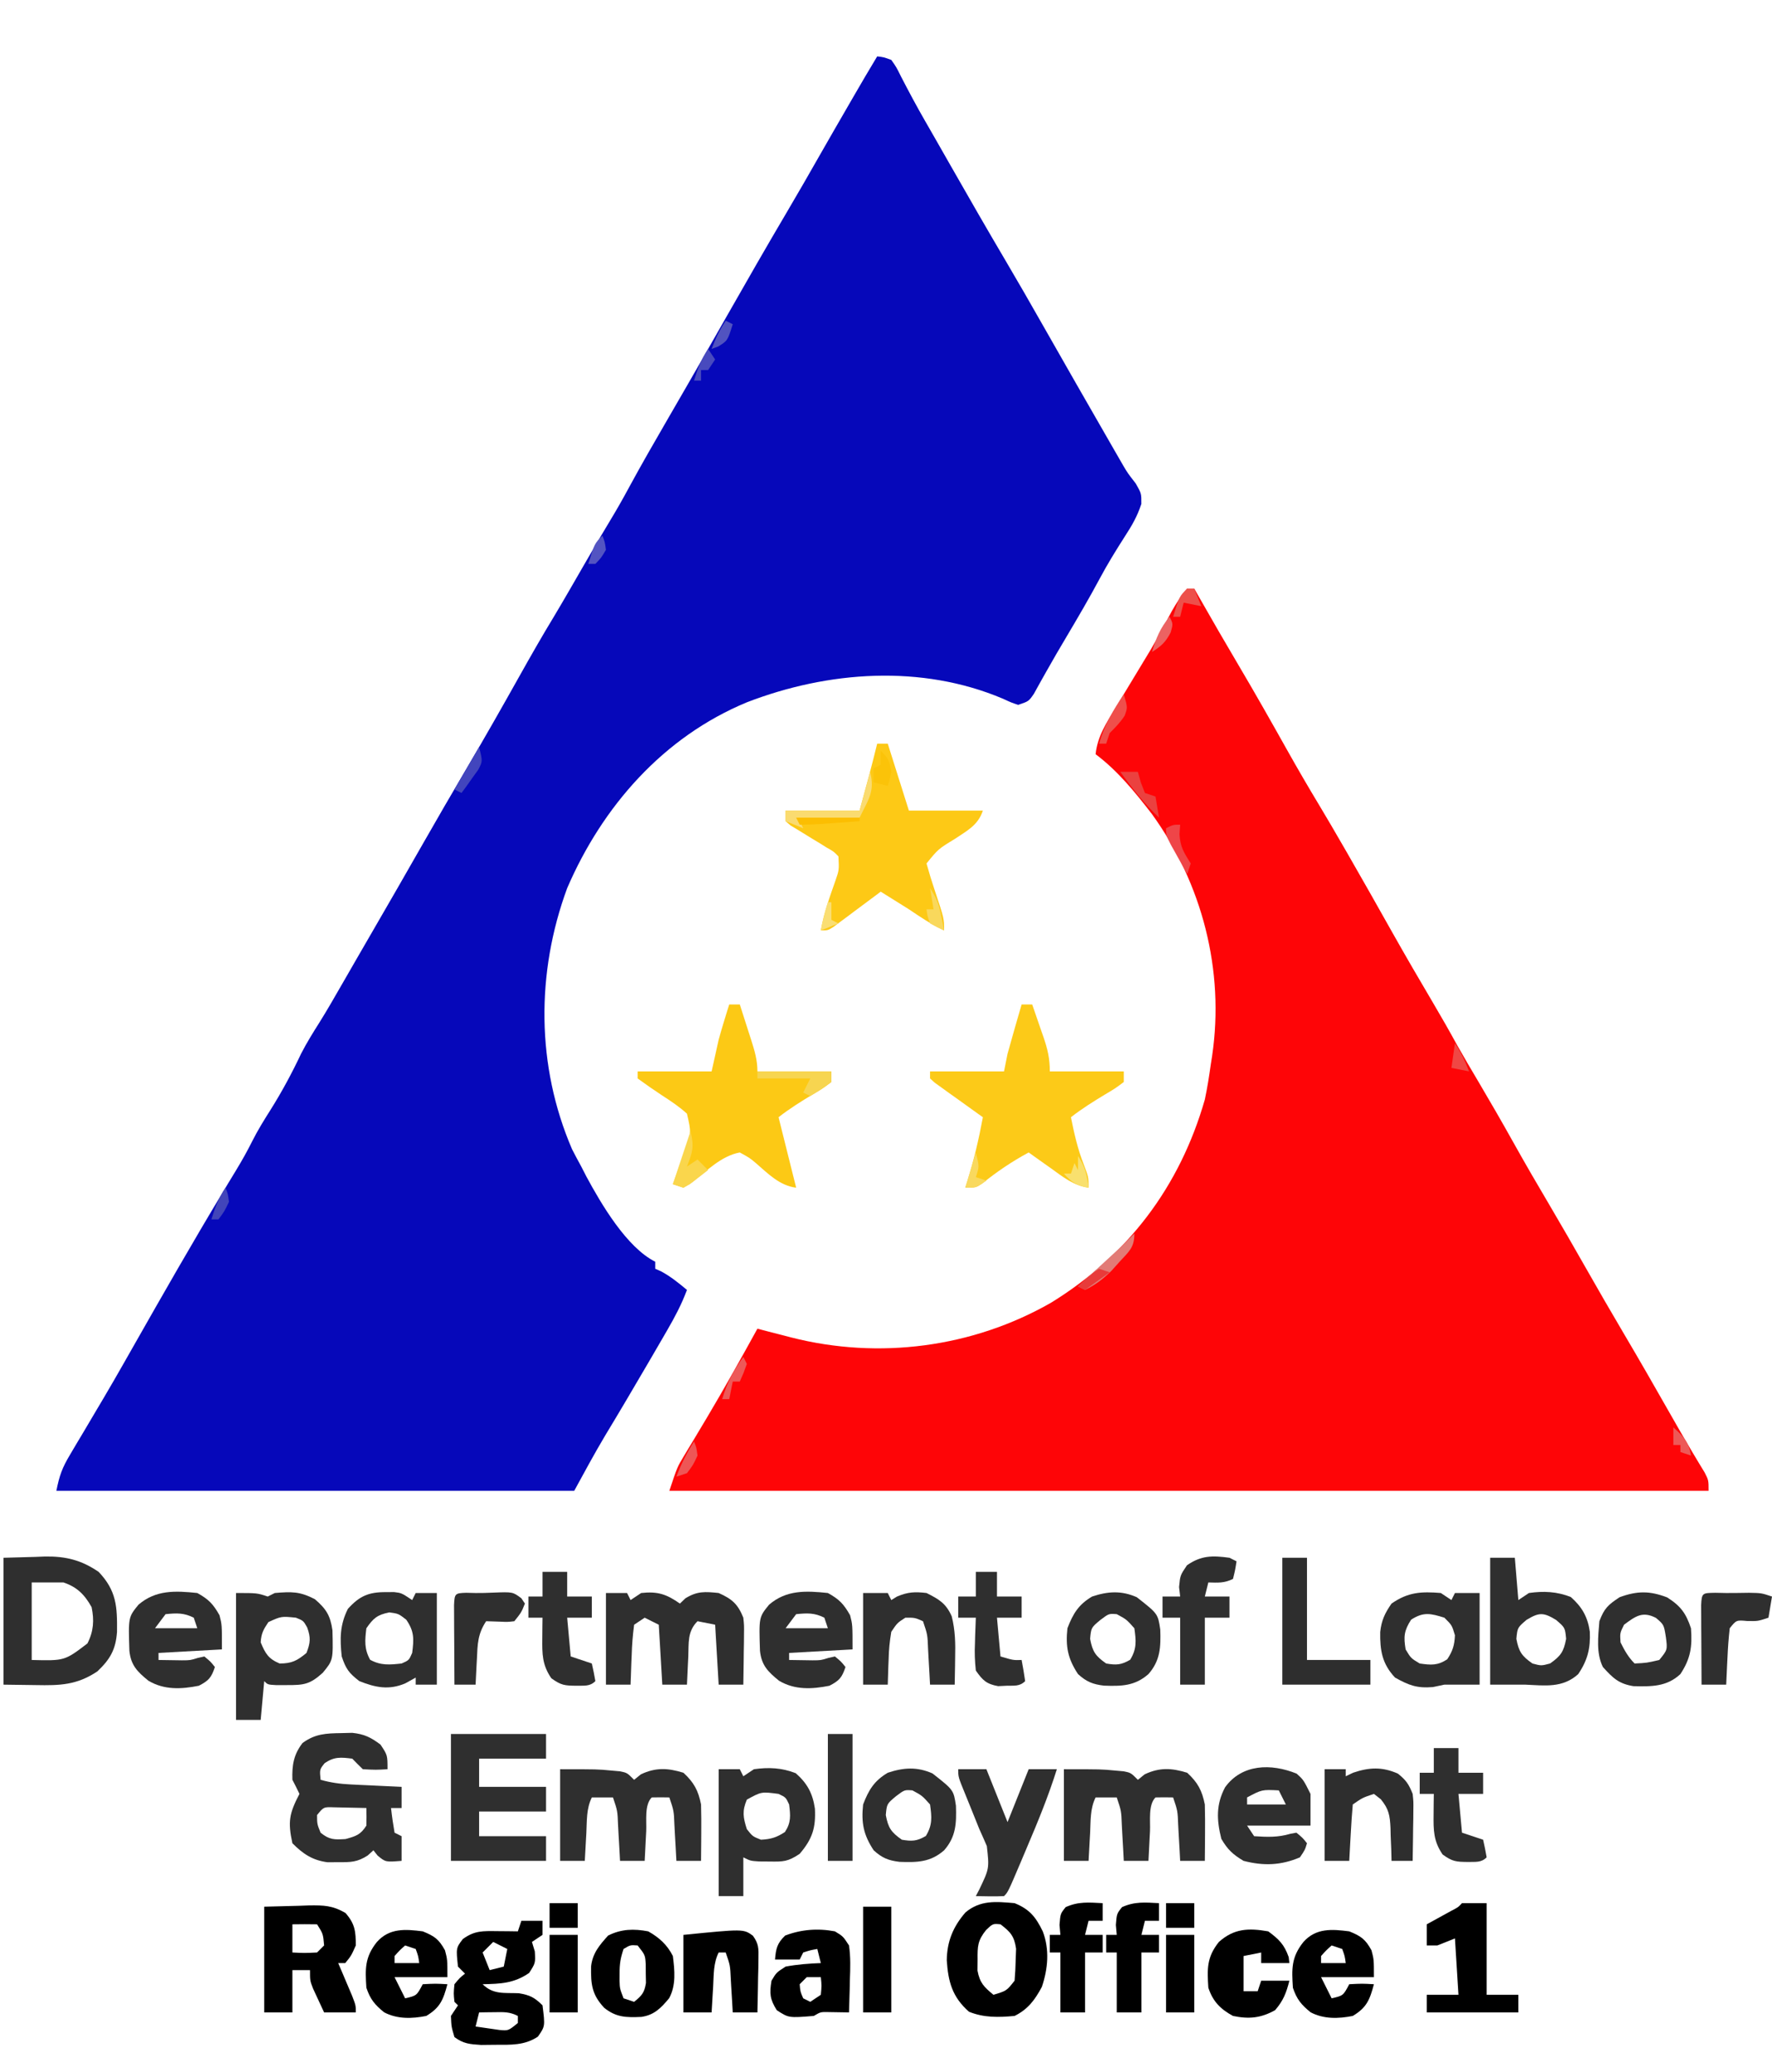 <?xml version="1.0" encoding="UTF-8"?>
<svg version="1.1" xmlns="http://www.w3.org/2000/svg" width="503" height="588">
<path d="M0 0 C1.828 0.207 1.828 0.207 4 1 C5.422 3.012 5.422 3.012 6.75 5.688 C8.957 9.974 11.219 14.196 13.625 18.375 C14.308 19.564 14.99 20.752 15.672 21.941 C16.04 22.582 16.408 23.223 16.787 23.883 C18.138 26.241 19.484 28.603 20.828 30.965 C25.991 40.029 31.191 49.066 36.496 58.047 C40.007 63.995 43.442 69.984 46.856 75.989 C53.208 87.155 59.584 98.308 66 109.438 C66.444 110.212 66.889 110.986 67.347 111.784 C67.769 112.514 68.19 113.244 68.625 113.996 C69.221 115.03 69.221 115.03 69.828 116.085 C71.119 118.263 71.119 118.263 73.375 121.16 C75 124 75 124 74.98 126.988 C73.849 130.463 72.309 133.126 70.312 136.188 C67.782 140.143 65.334 144.104 63.125 148.25 C60.151 153.801 56.971 159.22 53.758 164.636 C51.774 167.98 49.803 171.327 47.906 174.723 C47.298 175.804 46.689 176.886 46.062 178 C45.276 179.423 45.276 179.423 44.473 180.875 C43 183 43 183 40 184 C38.012 183.328 38.012 183.328 35.688 182.25 C12.546 172.458 -13.958 174.382 -36.988 183.27 C-60.701 193.079 -78.013 212.826 -88 236 C-96.851 259.979 -96.789 286.458 -86.625 310.062 C-85.777 311.722 -84.901 313.369 -84 315 C-83.522 315.933 -83.044 316.867 -82.551 317.828 C-78.383 325.538 -71.156 337.922 -63 342 C-63 342.66 -63 343.32 -63 344 C-62.443 344.248 -61.886 344.495 -61.312 344.75 C-58.6 346.216 -56.364 348.03 -54 350 C-55.48 353.995 -57.369 357.564 -59.5 361.25 C-60.018 362.148 -60.018 362.148 -60.546 363.063 C-61.693 365.045 -62.845 367.023 -64 369 C-64.414 369.709 -64.828 370.418 -65.255 371.148 C-69.213 377.915 -73.185 384.672 -77.25 391.375 C-80.301 396.506 -83.142 401.759 -86 407 C-134.51 407 -183.02 407 -233 407 C-232.117 402.583 -231.342 400.481 -229.121 396.754 C-228.534 395.759 -227.946 394.764 -227.341 393.74 C-226.713 392.691 -226.085 391.643 -225.438 390.562 C-224.147 388.38 -222.856 386.198 -221.566 384.016 C-220.945 382.97 -220.324 381.923 -219.684 380.846 C-217.715 377.519 -215.786 374.173 -213.875 370.812 C-213.272 369.753 -212.668 368.693 -212.047 367.602 C-211.729 367.042 -211.411 366.483 -211.084 365.907 C-202.687 351.133 -194.266 336.375 -185.484 321.824 C-185.077 321.149 -184.67 320.474 -184.251 319.779 C-183.488 318.516 -182.722 317.254 -181.954 315.995 C-180.358 313.357 -178.86 310.718 -177.484 307.957 C-175.896 304.792 -174.086 301.864 -172.188 298.875 C-168.95 293.716 -166.123 288.463 -163.52 282.949 C-161.943 279.889 -160.175 277.031 -158.332 274.127 C-156.083 270.536 -153.986 266.86 -151.875 263.188 C-150.902 261.501 -149.93 259.815 -148.957 258.129 C-148.465 257.276 -147.974 256.423 -147.467 255.543 C-146.069 253.119 -144.666 250.698 -143.262 248.277 C-138.455 239.994 -133.679 231.695 -128.938 223.375 C-124.85 216.204 -120.707 209.07 -116.51 201.963 C-111.409 193.319 -106.451 184.595 -101.546 175.839 C-98.35 170.137 -95.122 164.472 -91.727 158.887 C-88.772 153.948 -85.915 148.952 -83.039 143.968 C-80.625 139.789 -78.193 135.625 -75.688 131.5 C-73.799 128.383 -72.02 125.228 -70.293 122.02 C-66.847 115.678 -63.245 109.431 -59.625 103.188 C-58.287 100.875 -56.95 98.563 -55.613 96.25 C-54.667 94.614 -54.667 94.614 -53.702 92.945 C-49.997 86.534 -46.333 80.099 -42.67 73.664 C-37.011 63.724 -31.325 53.805 -25.506 43.957 C-22.336 38.587 -19.233 33.182 -16.148 27.762 C-13.515 23.142 -10.851 18.54 -8.188 13.938 C-7.719 13.127 -7.251 12.317 -6.768 11.483 C-4.541 7.637 -2.302 3.801 0 0 Z " fill="#0608BA" transform="translate(249,16)"/>
<path d="M0 0 C0.66 0 1.32 0 2 0 C2.692 1.22 2.692 1.22 3.398 2.465 C7.111 8.987 10.864 15.48 14.688 21.938 C19.357 29.83 23.874 37.807 28.358 45.806 C31.349 51.131 34.413 56.399 37.571 61.626 C39.776 65.289 41.922 68.986 44.062 72.688 C44.526 73.488 44.989 74.288 45.467 75.113 C49.77 82.565 53.993 90.062 58.215 97.56 C61.989 104.248 65.841 110.885 69.754 117.493 C72.108 121.469 74.391 125.473 76.609 129.527 C78.602 133.071 80.68 136.563 82.75 140.062 C86.067 145.672 89.324 151.309 92.5 157 C95.934 163.15 99.471 169.231 103.059 175.293 C106.428 180.998 109.723 186.742 113 192.5 C116.622 198.861 120.273 205.2 124 211.5 C128.316 218.796 132.535 226.145 136.724 233.515 C138.892 237.327 141.064 241.132 143.316 244.895 C143.954 245.961 144.593 247.027 145.25 248.125 C145.791 249.014 146.333 249.904 146.891 250.82 C148 253 148 253 148 256 C50.65 256 -46.7 256 -147 256 C-144.751 249.253 -144.751 249.253 -142.898 246.188 C-142.293 245.173 -142.293 245.173 -141.675 244.139 C-141.246 243.433 -140.817 242.727 -140.375 242 C-139.472 240.49 -138.57 238.98 -137.668 237.469 C-137.219 236.719 -136.769 235.968 -136.306 235.195 C-131.368 226.896 -126.655 218.46 -122 210 C-120.938 210.277 -119.876 210.554 -118.781 210.84 C-117.354 211.206 -115.927 211.572 -114.5 211.938 C-113.804 212.12 -113.108 212.302 -112.391 212.49 C-87.519 218.823 -60.917 215.358 -38.676 202.645 C-16.841 189.225 -2.086 169.683 5 145 C5.704 141.704 6.215 138.398 6.688 135.062 C6.882 133.818 6.882 133.818 7.08 132.549 C10.631 108.371 4.272 83.757 -10 64 C-14.804 57.767 -19.673 51.754 -26 47 C-25.466 41.874 -22.937 38.116 -20.312 33.812 C-19.858 33.054 -19.404 32.296 -18.937 31.515 C-17.631 29.339 -16.318 27.169 -15 25 C-13.916 23.209 -12.832 21.417 -11.75 19.625 C-11.295 18.872 -10.84 18.119 -10.371 17.344 C-8.278 13.765 -6.333 10.109 -4.395 6.445 C-3.069 4.121 -1.748 2.026 0 0 Z " fill="#FE0507" transform="translate(337,167)"/>
<path d="M0 0 C0.99 0 1.98 0 3 0 C4.98 6.27 6.96 12.54 9 19 C15.93 19 22.86 19 30 19 C28.599 23.204 25.524 24.68 22 27.062 C17.332 29.9 17.332 29.9 14 34 C14.746 36.687 15.549 39.299 16.438 41.938 C19 49.625 19 49.625 19 53 C15.414 51.345 12.272 49.203 9 47 C6.343 45.317 3.672 43.658 1 42 C0.556 42.333 0.112 42.666 -0.345 43.01 C-2.351 44.511 -4.363 46.006 -6.375 47.5 C-7.074 48.025 -7.772 48.549 -8.492 49.09 C-9.162 49.586 -9.833 50.082 -10.523 50.594 C-11.141 51.055 -11.759 51.515 -12.396 51.99 C-14 53 -14 53 -16 53 C-15.139 48.077 -13.505 43.54 -11.84 38.84 C-10.811 35.854 -10.811 35.854 -11 32 C-12.371 30.583 -12.371 30.583 -14.281 29.527 C-14.958 29.103 -15.635 28.678 -16.332 28.24 C-17.047 27.81 -17.763 27.38 -18.5 26.938 C-19.912 26.081 -21.319 25.216 -22.719 24.34 C-23.347 23.962 -23.976 23.584 -24.623 23.195 C-25.077 22.801 -25.532 22.406 -26 22 C-26 21.01 -26 20.02 -26 19 C-19.07 19 -12.14 19 -5 19 C-3.262 12.682 -1.561 6.364 0 0 Z " fill="#FDC916" transform="translate(249,211)"/>
<path d="M0 0 C0.99 0 1.98 0 3 0 C3.841 2.414 4.673 4.831 5.5 7.25 C5.738 7.932 5.977 8.614 6.223 9.316 C7.394 12.764 8 15.317 8 19 C14.93 19 21.86 19 29 19 C29 19.99 29 20.98 29 22 C26.734 23.719 26.734 23.719 23.75 25.5 C20.371 27.538 17.112 29.569 14 32 C14.904 36.595 15.912 41.007 17.625 45.375 C19 49 19 49 19 52 C14.74 51.42 11.648 48.876 8.25 46.438 C7.648 46.013 7.046 45.588 6.426 45.15 C4.947 44.106 3.473 43.054 2 42 C-2.772 44.585 -6.98 47.416 -11.203 50.828 C-13 52 -13 52 -16 52 C-15.807 51.394 -15.613 50.788 -15.414 50.164 C-13.548 44.159 -12.141 38.18 -11 32 C-11.454 31.677 -11.909 31.355 -12.377 31.022 C-14.423 29.563 -16.461 28.094 -18.5 26.625 C-19.215 26.117 -19.931 25.609 -20.668 25.086 C-21.345 24.596 -22.021 24.106 -22.719 23.602 C-23.347 23.151 -23.976 22.701 -24.623 22.237 C-25.077 21.829 -25.532 21.421 -26 21 C-26 20.34 -26 19.68 -26 19 C-19.07 19 -12.14 19 -5 19 C-4.67 17.35 -4.34 15.7 -4 14 C-3.331 11.557 -2.642 9.12 -1.938 6.688 C-1.575 5.433 -1.213 4.179 -0.84 2.887 C-0.563 1.934 -0.286 0.981 0 0 Z " fill="#FCCA18" transform="translate(290,285)"/>
<path d="M0 0 C0.99 0 1.98 0 3 0 C3.839 2.603 4.671 5.207 5.5 7.812 C5.738 8.55 5.977 9.288 6.223 10.049 C7.199 13.133 8 15.745 8 19 C14.93 19 21.86 19 29 19 C29 19.99 29 20.98 29 22 C26.734 23.719 26.734 23.719 23.75 25.5 C20.371 27.538 17.112 29.569 14 32 C14.193 32.773 14.387 33.547 14.586 34.344 C16.793 43.172 16.793 43.172 19 52 C14.24 51.395 11.009 47.99 7.51 44.975 C5.809 43.545 5.809 43.545 3 42 C-2.251 42.974 -6.359 47.197 -10.477 50.418 C-11.726 51.201 -11.726 51.201 -13 52 C-13.99 51.67 -14.98 51.34 -16 51 C-15.627 49.975 -15.255 48.95 -14.871 47.895 C-14.393 46.534 -13.915 45.173 -13.438 43.812 C-13.191 43.139 -12.944 42.465 -12.689 41.771 C-10.758 36.351 -10.758 36.351 -12 31 C-14.182 29 -16.581 27.416 -19.062 25.812 C-21.422 24.256 -23.714 22.667 -26 21 C-26 20.34 -26 19.68 -26 19 C-19.07 19 -12.14 19 -5 19 C-4.34 16.03 -3.68 13.06 -3 10 C-2.483 8.139 -1.947 6.283 -1.375 4.438 C-1.115 3.591 -0.854 2.744 -0.586 1.871 C-0.393 1.254 -0.199 0.636 0 0 Z " fill="#FCC915" transform="translate(207,285)"/>
<path d="M0 0 C1.543 -0.039 1.543 -0.039 3.117 -0.078 C6.564 0.298 8.361 1.189 11.125 3.25 C13.125 6.25 13.125 6.25 13.125 10.25 C9.812 10.438 9.812 10.438 6.125 10.25 C5.105 9.271 4.104 8.271 3.125 7.25 C-0.124 6.844 -2.023 6.654 -4.75 8.562 C-6.152 10.328 -6.152 10.328 -5.875 13.25 C-2.993 14.057 -0.315 14.425 2.672 14.566 C3.516 14.608 4.361 14.65 5.23 14.693 C6.54 14.752 6.54 14.752 7.875 14.812 C8.763 14.856 9.651 14.899 10.566 14.943 C12.752 15.049 14.939 15.151 17.125 15.25 C17.125 17.23 17.125 19.21 17.125 21.25 C16.135 21.25 15.145 21.25 14.125 21.25 C14.381 23.593 14.718 25.928 15.125 28.25 C15.785 28.58 16.445 28.91 17.125 29.25 C17.125 31.56 17.125 33.87 17.125 36.25 C12.571 36.619 12.571 36.619 10.312 34.75 C9.921 34.255 9.529 33.76 9.125 33.25 C8.587 33.737 8.05 34.225 7.496 34.727 C4.532 36.631 2.687 36.651 -0.812 36.625 C-1.832 36.633 -2.852 36.64 -3.902 36.648 C-8.217 36.07 -10.835 34.29 -13.875 31.25 C-15.195 25.158 -14.788 22.822 -11.875 17.25 C-12.505 15.899 -13.178 14.567 -13.875 13.25 C-14.012 9.118 -13.541 6.116 -11 2.812 C-7.42 0.18 -4.324 0.065 0 0 Z M-6.875 23.25 C-6.866 25.797 -6.866 25.797 -5.875 28.25 C-3.385 30.279 -2.029 30.259 1.188 30.062 C4.205 29.228 5.445 28.864 7.125 26.25 C7.17 24.584 7.174 22.916 7.125 21.25 C5.167 21.196 3.209 21.157 1.25 21.125 C0.159 21.102 -0.931 21.079 -2.055 21.055 C-5.012 20.949 -5.012 20.949 -6.875 23.25 Z " fill="#2F2F2F" transform="translate(96.875,491.75)"/>
<path d="M0 0 C2.97 -0.083 5.94 -0.165 9 -0.25 C10.379 -0.305 10.379 -0.305 11.785 -0.36 C17.693 -0.439 22.083 0.646 27 4 C32.103 9.365 32.292 13.916 32.215 21.051 C31.847 26.094 30.239 28.826 26.625 32.25 C20.794 36.138 16.004 36.256 9.188 36.125 C6.156 36.084 3.124 36.042 0 36 C0 24.12 0 12.24 0 0 Z M8 7 C8 14.26 8 21.52 8 29 C17.352 29.233 17.352 29.233 23.812 24.312 C25.571 20.889 25.776 17.708 25 14 C23.023 10.478 20.901 8.3 17 7 C14.03 7 11.06 7 8 7 Z " fill="#2F2F2F" transform="translate(1,442)"/>
<path d="M0 0 C8.91 0 17.82 0 27 0 C27 2.31 27 4.62 27 7 C20.73 7 14.46 7 8 7 C8 9.64 8 12.28 8 15 C14.27 15 20.54 15 27 15 C27 17.31 27 19.62 27 22 C20.73 22 14.46 22 8 22 C8 24.31 8 26.62 8 29 C14.27 29 20.54 29 27 29 C27 31.31 27 33.62 27 36 C18.09 36 9.18 36 0 36 C0 24.12 0 12.24 0 0 Z " fill="#2F2F2F" transform="translate(128,492)"/>
<path d="M0 0 C10.638 0 10.638 0 14.562 0.375 C15.74 0.479 15.74 0.479 16.941 0.586 C19 1 19 1 21 3 C21.639 2.484 22.279 1.969 22.938 1.438 C27.163 -0.546 30.561 -0.369 35 1 C38.015 3.789 39.215 6.047 40 10 C40.069 12.76 40.094 15.492 40.062 18.25 C40.058 18.995 40.053 19.74 40.049 20.508 C40.037 22.339 40.019 24.169 40 26 C37.69 26 35.38 26 33 26 C32.939 24.868 32.879 23.736 32.816 22.57 C32.732 21.089 32.647 19.607 32.562 18.125 C32.523 17.379 32.484 16.632 32.443 15.863 C32.284 11.8 32.284 11.8 31 8 C29.334 7.957 27.666 7.959 26 8 C23.881 10.119 24.582 14.62 24.438 17.562 C24.394 18.369 24.351 19.175 24.307 20.006 C24.2 22.004 24.1 24.002 24 26 C21.69 26 19.38 26 17 26 C16.939 24.868 16.879 23.736 16.816 22.57 C16.732 21.089 16.647 19.607 16.562 18.125 C16.523 17.379 16.484 16.632 16.443 15.863 C16.284 11.8 16.284 11.8 15 8 C13.02 8 11.04 8 9 8 C7.414 11.172 7.621 14.635 7.438 18.125 C7.394 18.879 7.351 19.633 7.307 20.41 C7.201 22.273 7.1 24.137 7 26 C4.69 26 2.38 26 0 26 C0 17.42 0 8.84 0 0 Z " fill="#2F2F2F" transform="translate(302,502)"/>
<path d="M0 0 C10.638 0 10.638 0 14.562 0.375 C15.74 0.479 15.74 0.479 16.941 0.586 C19 1 19 1 21 3 C21.639 2.484 22.279 1.969 22.938 1.438 C27.163 -0.546 30.561 -0.369 35 1 C38.015 3.789 39.215 6.047 40 10 C40.069 12.76 40.094 15.492 40.062 18.25 C40.058 18.995 40.053 19.74 40.049 20.508 C40.037 22.339 40.019 24.169 40 26 C37.69 26 35.38 26 33 26 C32.939 24.868 32.879 23.736 32.816 22.57 C32.732 21.089 32.647 19.607 32.562 18.125 C32.523 17.379 32.484 16.632 32.443 15.863 C32.284 11.8 32.284 11.8 31 8 C29.334 7.957 27.666 7.959 26 8 C23.881 10.119 24.582 14.62 24.438 17.562 C24.394 18.369 24.351 19.175 24.307 20.006 C24.2 22.004 24.1 24.002 24 26 C21.69 26 19.38 26 17 26 C16.939 24.868 16.879 23.736 16.816 22.57 C16.732 21.089 16.647 19.607 16.562 18.125 C16.523 17.379 16.484 16.632 16.443 15.863 C16.284 11.8 16.284 11.8 15 8 C13.02 8 11.04 8 9 8 C7.414 11.172 7.621 14.635 7.438 18.125 C7.394 18.879 7.351 19.633 7.307 20.41 C7.201 22.273 7.1 24.137 7 26 C4.69 26 2.38 26 0 26 C0 17.42 0 8.84 0 0 Z " fill="#2F2F2F" transform="translate(159,502)"/>
<path d="M0 0 C1.98 0 3.96 0 6 0 C6.33 0.66 6.66 1.32 7 2 C7.99 1.34 8.98 0.68 10 0 C14.665 -0.507 17.187 0.309 21 3 C21.516 2.505 22.031 2.01 22.562 1.5 C25.913 -0.562 28.124 -0.408 32 0 C35.827 1.701 37.452 3.155 39 7 C39.227 9.198 39.227 9.198 39.195 11.547 C39.189 12.391 39.182 13.236 39.176 14.105 C39.159 14.978 39.142 15.851 39.125 16.75 C39.116 17.638 39.107 18.526 39.098 19.441 C39.074 21.628 39.041 23.814 39 26 C36.69 26 34.38 26 32 26 C31.67 20.39 31.34 14.78 31 9 C28.525 8.505 28.525 8.505 26 8 C23.066 10.934 23.538 14.183 23.375 18.125 C23.336 18.879 23.298 19.633 23.258 20.41 C23.163 22.273 23.081 24.136 23 26 C20.69 26 18.38 26 16 26 C15.67 20.39 15.34 14.78 15 9 C13.68 8.34 12.36 7.68 11 7 C10.01 7.66 9.02 8.32 8 9 C7.616 11.936 7.396 14.68 7.312 17.625 C7.278 18.427 7.244 19.229 7.209 20.055 C7.126 22.036 7.062 24.018 7 26 C4.69 26 2.38 26 0 26 C0 17.42 0 8.84 0 0 Z " fill="#2F2F2F" transform="translate(172,452)"/>
<path d="M0 0 C2.31 0 4.62 0 7 0 C7.33 3.96 7.66 7.92 8 12 C8.99 11.34 9.98 10.68 11 10 C15.186 9.396 18.934 9.583 22.875 11.125 C26.051 13.928 27.668 16.722 28.285 20.957 C28.492 25.661 27.684 29.02 25 33 C20.595 37.005 15.594 36.256 10 36 C9.01 36 8.02 36 7 36 C4.69 36 2.38 36 0 36 C0 24.12 0 12.24 0 0 Z M10.312 17.625 C7.747 19.821 7.747 19.821 7.438 23 C8.124 26.659 8.968 27.869 12 30 C14.5 30.667 14.5 30.667 17 30 C20.032 27.869 20.876 26.659 21.562 23 C21.253 19.821 21.253 19.821 18.688 17.625 C15.105 15.459 13.895 15.459 10.312 17.625 Z " fill="#2F2F2F" transform="translate(423,442)"/>
<path d="M0 0 C6 0 6 0 9 1 C9.66 0.67 10.32 0.34 11 0 C15.773 -0.398 18.085 -0.475 22.375 1.75 C25.597 4.512 26.768 6.386 27.371 10.586 C27.572 19.043 27.572 19.043 24.625 22.625 C20.957 25.944 19.287 26.138 14.438 26.125 C13.446 26.128 12.455 26.13 11.434 26.133 C9 26 9 26 8 25 C7.67 28.63 7.34 32.26 7 36 C4.69 36 2.38 36 0 36 C0 24.12 0 12.24 0 0 Z M9.188 8.25 C7.788 10.312 7.147 11.495 7 14 C8.333 17.185 9.157 18.645 12.375 20 C15.828 20 17.357 19.202 20 17 C21.117 14.096 21.245 12.679 20.188 9.75 C19.106 7.849 19.106 7.849 17 7 C12.85 6.584 12.85 6.584 9.188 8.25 Z " fill="#2F2F2F" transform="translate(67,452)"/>
<path d="M0 0 C1.98 0 3.96 0 6 0 C6.33 0.66 6.66 1.32 7 2 C7.99 1.34 8.98 0.68 10 0 C14.186 -0.604 17.934 -0.417 21.875 1.125 C25.157 4.02 26.68 6.821 27.32 11.18 C27.595 16.609 26.626 19.753 23 24 C19.619 26.254 18.394 26.245 14.438 26.188 C13.467 26.181 12.496 26.175 11.496 26.168 C9 26 9 26 7 25 C7 28.63 7 32.26 7 36 C4.69 36 2.38 36 0 36 C0 24.12 0 12.24 0 0 Z M8 8.625 C6.632 11.875 6.935 13.664 8 17 C9.635 19.059 9.635 19.059 12 20 C14.819 19.862 16.458 19.355 18.812 17.812 C20.583 15.111 20.394 13.153 20 10 C19.064 7.98 19.064 7.98 17 7 C12.128 6.354 12.128 6.354 8 8.625 Z " fill="#2F2F2F" transform="translate(204,502)"/>
<path d="M0 0 C3.197 -0.083 6.394 -0.165 9.688 -0.25 C10.686 -0.286 11.685 -0.323 12.714 -0.36 C16.923 -0.413 19.379 -0.363 23.082 1.801 C25.746 4.856 26 6.984 26 11 C24.688 13.938 24.688 13.938 23 16 C22.34 16 21.68 16 21 16 C21.361 16.843 21.722 17.686 22.094 18.555 C22.558 19.65 23.022 20.746 23.5 21.875 C24.196 23.511 24.196 23.511 24.906 25.18 C26 28 26 28 26 30 C23.03 30 20.06 30 17 30 C16.326 28.566 15.661 27.127 15 25.688 C14.629 24.887 14.258 24.086 13.875 23.262 C13 21 13 21 13 18 C11.35 18 9.7 18 8 18 C8 21.96 8 25.92 8 30 C5.36 30 2.72 30 0 30 C0 20.1 0 10.2 0 0 Z M8 5 C8 7.64 8 10.28 8 13 C11.417 13.167 11.417 13.167 15 13 C15.66 12.34 16.32 11.68 17 11 C16.71 7.693 16.71 7.693 15 5 C12.667 4.959 10.333 4.958 8 5 Z " fill="#000000" transform="translate(75,541)"/>
<path d="M0 0 C4.25 1.718 6.008 3.917 8 8 C9.98 13.22 9.47 18.589 7.75 23.75 C5.74 27.483 3.823 30.089 0 32 C-4.547 32.418 -8.674 32.536 -12.938 30.812 C-17.702 26.625 -18.85 22.286 -19.25 16.188 C-19.17 10.837 -17.455 6.676 -13.938 2.625 C-9.724 -0.909 -5.287 -0.459 0 0 Z M-8.094 7.625 C-10.486 10.605 -10.538 12.218 -10.5 16 C-10.51 17.031 -10.521 18.062 -10.531 19.125 C-9.889 22.602 -8.684 23.785 -6 26 C-2.274 24.881 -2.274 24.881 0 22 C0.174 20.047 0.267 18.086 0.312 16.125 C0.35 15.076 0.387 14.026 0.426 12.945 C-0.096 9.335 -1.145 8.193 -4 6 C-6.178 5.796 -6.178 5.796 -8.094 7.625 Z " fill="#000000" transform="translate(288,540)"/>
<path d="M0 0 C1.98 0 3.96 0 6 0 C6 1.32 6 2.64 6 4 C5.01 4.66 4.02 5.32 3 6 C3.268 6.887 3.536 7.774 3.812 8.688 C4 12 4 12 2.188 14.812 C-2.114 17.764 -5.882 17.891 -11 18 C-7.994 21.006 -4.839 20.387 -0.727 20.559 C2.376 21.061 3.792 21.781 6 24 C6.742 29.939 6.742 29.939 4.688 32.875 C0.882 35.412 -3.047 35.183 -7.438 35.188 C-8.756 35.202 -10.075 35.216 -11.434 35.23 C-14.655 35.022 -16.434 34.901 -19 33 C-19.875 30.062 -19.875 30.062 -20 27 C-19.01 25.515 -19.01 25.515 -18 24 C-18.33 23.67 -18.66 23.34 -19 23 C-19.25 20.625 -19.25 20.625 -19 18 C-17.5 16.188 -17.5 16.188 -16 15 C-16.66 14.34 -17.32 13.68 -18 13 C-18.56 7.738 -18.56 7.738 -16.625 5.188 C-13.302 2.759 -10.948 2.894 -6.875 2.938 C-5.779 2.947 -4.684 2.956 -3.555 2.965 C-2.712 2.976 -1.869 2.988 -1 3 C-0.67 2.01 -0.34 1.02 0 0 Z M-8 6 C-8.99 6.99 -9.98 7.98 -11 9 C-10.34 10.65 -9.68 12.3 -9 14 C-7.68 13.67 -6.36 13.34 -5 13 C-4.67 11.35 -4.34 9.7 -4 8 C-5.32 7.34 -6.64 6.68 -8 6 Z M-12 26 C-12.33 27.32 -12.66 28.64 -13 30 C-11.565 30.223 -10.127 30.428 -8.688 30.625 C-7.887 30.741 -7.086 30.857 -6.262 30.977 C-3.713 31.215 -3.713 31.215 -1 29 C-1 28.34 -1 27.68 -1 27 C-3.405 25.797 -4.95 25.899 -7.625 25.938 C-8.442 25.947 -9.26 25.956 -10.102 25.965 C-10.728 25.976 -11.355 25.988 -12 26 Z " fill="#000000" transform="translate(148,545)"/>
<path d="M0 0 C0.99 0.66 1.98 1.32 3 2 C3.33 1.34 3.66 0.68 4 0 C6.31 0 8.62 0 11 0 C11 8.58 11 17.16 11 26 C7.667 26 4.333 26 1 26 C-0.072 26.227 -1.145 26.454 -2.25 26.688 C-6.774 27.064 -9.062 26.196 -13 24 C-16.646 20.111 -17.308 16.348 -17.211 11.062 C-16.876 7.789 -15.874 5.686 -14 3 C-9.294 -0.283 -5.54 -0.454 0 0 Z M-8.438 7.562 C-10.445 10.695 -10.61 12.341 -10 16 C-8.5 18.5 -8.5 18.5 -6 20 C-2.796 20.458 -0.931 20.61 1.812 18.812 C3.369 16.436 3.864 14.849 4 12 C3.153 9.143 3.153 9.143 1 7 C-2.939 5.783 -4.901 5.296 -8.438 7.562 Z " fill="#2F2F2F" transform="translate(409,452)"/>
<path d="M0 0 C1.938 1.75 1.938 1.75 3.938 5.75 C3.938 8.72 3.938 11.69 3.938 14.75 C-2.002 14.75 -7.942 14.75 -14.062 14.75 C-13.402 15.74 -12.742 16.73 -12.062 17.75 C-8.346 17.99 -5.311 18.121 -1.75 17.062 C-1.193 16.959 -0.636 16.856 -0.062 16.75 C1.688 18.188 1.688 18.188 2.938 19.75 C2.375 21.625 2.375 21.625 0.938 23.75 C-4.456 26.062 -9.444 26.205 -15.062 24.75 C-18.103 22.939 -19.603 21.537 -21.375 18.5 C-22.716 13.135 -22.905 8.774 -20.312 3.875 C-15.552 -2.736 -7.254 -2.961 0 0 Z M-14.062 6.75 C-14.062 7.41 -14.062 8.07 -14.062 8.75 C-10.432 8.75 -6.803 8.75 -3.062 8.75 C-3.723 7.43 -4.383 6.11 -5.062 4.75 C-9.852 4.516 -9.852 4.516 -14.062 6.75 Z " fill="#2F2F2F" transform="translate(368.062,503.25)"/>
<path d="M0 0 C1.147 -0.008 1.147 -0.008 2.316 -0.016 C4.438 0.25 4.438 0.25 7.438 2.25 C7.768 1.59 8.098 0.93 8.438 0.25 C10.418 0.25 12.398 0.25 14.438 0.25 C14.438 8.83 14.438 17.41 14.438 26.25 C12.457 26.25 10.477 26.25 8.438 26.25 C8.438 25.59 8.438 24.93 8.438 24.25 C7.468 24.786 6.499 25.323 5.5 25.875 C0.87 27.861 -2.975 27.078 -7.562 25.25 C-10.52 22.958 -11.378 21.802 -12.562 18.25 C-13.093 13.199 -13.11 9.345 -10.812 4.75 C-7.518 1.089 -4.902 -0.033 0 0 Z M-5.562 10.25 C-5.988 13.712 -6.202 16.085 -4.5 19.188 C-1.443 20.864 1.028 20.615 4.438 20.25 C6.521 19.333 6.521 19.333 7.438 17.25 C7.942 13.282 8.056 11.143 5.75 7.812 C3.542 6.103 3.542 6.103 0.938 5.75 C-2.468 6.431 -3.588 7.398 -5.562 10.25 Z " fill="#2F2F2F" transform="translate(109.562,451.75)"/>
<path d="M0 0 C3.252 1.792 4.503 3.124 6.312 6.312 C7 9 7 9 7 16 C1.06 16.33 -4.88 16.66 -11 17 C-11 17.66 -11 18.32 -11 19 C-9.583 19.027 -8.167 19.047 -6.75 19.062 C-5.961 19.074 -5.172 19.086 -4.359 19.098 C-2.002 19.087 -2.002 19.087 0.188 18.406 C0.786 18.272 1.384 18.138 2 18 C3.75 19.438 3.75 19.438 5 21 C4.008 23.975 3.27 24.862 0.438 26.312 C-4.525 27.305 -9.392 27.554 -13.875 24.883 C-17.062 22.294 -18.843 20.498 -19.273 16.391 C-19.581 6.867 -19.581 6.867 -16.688 3.312 C-11.774 -0.916 -6.218 -0.655 0 0 Z M-9 6 C-10.485 7.98 -10.485 7.98 -12 10 C-8.04 10 -4.08 10 0 10 C-0.33 9.01 -0.66 8.02 -1 7 C-3.829 5.586 -5.874 5.681 -9 6 Z " fill="#2F2F2F" transform="translate(235,452)"/>
<path d="M0 0 C3.252 1.792 4.503 3.124 6.312 6.312 C7 9 7 9 7 16 C1.06 16.33 -4.88 16.66 -11 17 C-11 17.66 -11 18.32 -11 19 C-9.583 19.027 -8.167 19.047 -6.75 19.062 C-5.961 19.074 -5.172 19.086 -4.359 19.098 C-2.002 19.087 -2.002 19.087 0.188 18.406 C0.786 18.272 1.384 18.138 2 18 C3.75 19.438 3.75 19.438 5 21 C4.008 23.975 3.27 24.862 0.438 26.312 C-4.525 27.305 -9.392 27.554 -13.875 24.883 C-17.062 22.294 -18.843 20.498 -19.273 16.391 C-19.581 6.867 -19.581 6.867 -16.688 3.312 C-11.774 -0.916 -6.218 -0.655 0 0 Z M-9 6 C-10.485 7.98 -10.485 7.98 -12 10 C-8.04 10 -4.08 10 0 10 C-0.33 9.01 -0.66 8.02 -1 7 C-3.829 5.586 -5.874 5.681 -9 6 Z " fill="#2F2F2F" transform="translate(56,452)"/>
<path d="M0 0 C2.64 0 5.28 0 8 0 C9.98 4.95 11.96 9.9 14 15 C15.98 10.05 17.96 5.1 20 0 C22.64 0 25.28 0 28 0 C25.58 7.705 22.543 15.075 19.375 22.5 C18.872 23.691 18.37 24.882 17.852 26.109 C14.132 34.868 14.132 34.868 13 36 C10.329 36.141 7.676 36.042 5 36 C5.485 35.074 5.485 35.074 5.98 34.129 C8.832 28.157 8.832 28.157 8.125 21.812 C7.442 20.197 6.729 18.595 6 17 C5.197 15.046 4.415 13.085 3.634 11.122 C3.092 9.762 2.541 8.405 1.983 7.052 C0 2.217 0 2.217 0 0 Z " fill="#2F2F2F" transform="translate(272,502)"/>
<path d="M0 0 C6 4.702 6 4.702 6.664 9.184 C6.826 14.122 6.702 17.955 3.312 21.812 C-0.567 25.221 -4.361 25.27 -9.316 25.094 C-12.518 24.714 -14.294 23.988 -16.688 21.812 C-19.583 17.419 -20.246 14.028 -19.688 8.812 C-18.088 4.655 -16.541 2.1 -12.688 -0.188 C-8.213 -1.679 -4.368 -1.93 0 0 Z M-10.312 6.438 C-12.944 8.622 -12.944 8.622 -13.25 11.812 C-12.564 15.472 -11.72 16.682 -8.688 18.812 C-5.812 19.303 -4.393 19.226 -1.875 17.75 C0.03 14.641 -0.189 12.365 -0.688 8.812 C-2.93 6.3 -2.93 6.3 -5.688 4.812 C-7.919 4.637 -7.919 4.637 -10.312 6.438 Z " fill="#2F2F2F" transform="translate(264.688,503.188)"/>
<path d="M0 0 C3.822 2.432 5.328 4.485 6.75 8.75 C7.144 13.976 6.655 17.342 3.75 21.75 C-0.117 25.375 -4.515 25.303 -9.582 25.18 C-13.764 24.506 -15.439 22.857 -18.25 19.75 C-20.214 15.822 -19.585 11.042 -19.25 6.75 C-17.877 3.09 -16.753 2.082 -13.5 -0.062 C-8.527 -1.88 -4.948 -1.903 0 0 Z M-12.25 7.75 C-13.42 10.099 -13.42 10.099 -13.25 12.75 C-12.108 15.033 -11.06 16.94 -9.25 18.75 C-5.769 18.574 -5.769 18.574 -2.25 17.75 C0.095 14.865 0.095 14.865 -0.375 11.25 C-0.936 7.732 -0.936 7.732 -3.188 5.812 C-7.003 3.847 -8.965 5.307 -12.25 7.75 Z " fill="#2F2F2F" transform="translate(473.25,453.25)"/>
<path d="M0 0 C6 4.702 6 4.702 6.664 9.184 C6.826 14.122 6.702 17.955 3.312 21.812 C-0.567 25.221 -4.361 25.27 -9.316 25.094 C-12.518 24.714 -14.294 23.988 -16.688 21.812 C-19.583 17.419 -20.246 14.028 -19.688 8.812 C-18.088 4.655 -16.541 2.1 -12.688 -0.188 C-8.213 -1.679 -4.368 -1.93 0 0 Z M-10.312 6.438 C-12.944 8.622 -12.944 8.622 -13.25 11.812 C-12.564 15.472 -11.72 16.682 -8.688 18.812 C-5.812 19.303 -4.393 19.226 -1.875 17.75 C0.03 14.641 -0.189 12.365 -0.688 8.812 C-2.93 6.3 -2.93 6.3 -5.688 4.812 C-7.919 4.637 -7.919 4.637 -10.312 6.438 Z " fill="#2F2F2F" transform="translate(322.688,453.188)"/>
<path d="M0 0 C2.31 0 4.62 0 7 0 C7.33 0.66 7.66 1.32 8 2 C8.804 1.505 8.804 1.505 9.625 1 C12.703 -0.296 14.677 -0.399 18 0 C21.568 1.784 23.529 2.938 25.164 6.625 C26.16 10.647 26.222 14.256 26.125 18.375 C26.116 19.111 26.107 19.847 26.098 20.605 C26.074 22.404 26.038 24.202 26 26 C23.69 26 21.38 26 19 26 C18.939 24.868 18.879 23.736 18.816 22.57 C18.732 21.089 18.647 19.607 18.562 18.125 C18.523 17.379 18.484 16.632 18.443 15.863 C18.284 11.8 18.284 11.8 17 8 C14.68 6.985 14.68 6.985 12 7 C9.716 8.463 9.716 8.463 8 11 C7.551 13.706 7.306 16.042 7.25 18.75 C7.22 19.447 7.191 20.145 7.16 20.863 C7.09 22.575 7.043 24.287 7 26 C4.69 26 2.38 26 0 26 C0 17.42 0 8.84 0 0 Z " fill="#2F2F2F" transform="translate(245,452)"/>
<path d="M0 0 C1.98 0 3.96 0 6 0 C6 0.66 6 1.32 6 2 C7.021 1.505 7.021 1.505 8.062 1 C12.645 -0.56 16.354 -0.732 20.812 1.25 C23.164 3.131 23.891 4.245 25 7 C25.227 9.198 25.227 9.198 25.195 11.547 C25.189 12.391 25.182 13.236 25.176 14.105 C25.159 14.978 25.142 15.851 25.125 16.75 C25.116 17.638 25.107 18.526 25.098 19.441 C25.074 21.628 25.041 23.814 25 26 C23.02 26 21.04 26 19 26 C18.974 24.964 18.948 23.927 18.922 22.859 C18.866 21.49 18.808 20.12 18.75 18.75 C18.736 18.068 18.722 17.386 18.707 16.684 C18.534 13.129 18.245 11.298 15.953 8.516 C15.309 8.015 14.664 7.515 14 7 C10.75 8.088 10.75 8.088 8 10 C7.763 12.692 7.578 15.365 7.438 18.062 C7.394 18.821 7.351 19.58 7.307 20.361 C7.2 22.241 7.1 24.12 7 26 C4.69 26 2.38 26 0 26 C0 17.42 0 8.84 0 0 Z " fill="#2E2E2E" transform="translate(376,502)"/>
<path d="M0 0 C2.324 1.418 2.324 1.418 4 4 C4.478 7.266 4.376 10.458 4.25 13.75 C4.232 14.638 4.214 15.526 4.195 16.441 C4.148 18.629 4.083 20.814 4 23 C1.982 22.967 -0.036 22.935 -2.055 22.902 C-4.082 22.874 -4.082 22.874 -6 24 C-13.117 24.574 -13.117 24.574 -16.5 22.375 C-18.456 19.279 -18.6 17.601 -18 14 C-16.625 11.688 -16.625 11.688 -14 10 C-10.673 9.379 -7.379 9.129 -4 9 C-4.33 7.68 -4.66 6.36 -5 5 C-6.975 5.348 -6.975 5.348 -9 6 C-9.33 6.66 -9.66 7.32 -10 8 C-12.31 8 -14.62 8 -17 8 C-16.747 4.875 -16.409 3.395 -14.125 1.188 C-9.535 -0.557 -4.839 -0.916 0 0 Z M-8 13 C-8.66 13.66 -9.32 14.32 -10 15 C-9.833 17.083 -9.833 17.083 -9 19 C-8.34 19.33 -7.68 19.66 -7 20 C-6.01 19.34 -5.02 18.68 -4 18 C-3.75 15.416 -3.75 15.416 -4 13 C-5.32 13 -6.64 13 -8 13 Z " fill="#000000" transform="translate(237,548)"/>
<path d="M0 0 C2.31 0 4.62 0 7 0 C7 8.58 7 17.16 7 26 C9.97 26 12.94 26 16 26 C16 27.65 16 29.3 16 31 C7.42 31 -1.16 31 -10 31 C-10 29.35 -10 27.7 -10 26 C-7.03 26 -4.06 26 -1 26 C-1.33 20.72 -1.66 15.44 -2 10 C-3.65 10.66 -5.3 11.32 -7 12 C-7.99 12 -8.98 12 -10 12 C-10 10.02 -10 8.04 -10 6 C-9.362 5.651 -8.724 5.301 -8.066 4.941 C-7.24 4.486 -6.414 4.031 -5.562 3.562 C-4.739 3.11 -3.915 2.658 -3.066 2.191 C-1.077 1.163 -1.077 1.163 0 0 Z " fill="#000000" transform="translate(415,540)"/>
<path d="M0 0 C3.344 1.352 4.574 2.229 6.312 5.375 C7 8 7 8 7 13 C2.05 13 -2.9 13 -8 13 C-7.01 14.98 -6.02 16.96 -5 19 C-1.722 18.248 -1.722 18.248 0 15 C3.625 14.812 3.625 14.812 7 15 C5.823 19.415 4.95 21.637 1 24 C-3.061 24.804 -7.221 24.931 -10.949 22.98 C-13.6 20.856 -14.922 19.235 -16 16 C-16.345 10.648 -16.476 7.345 -13 3 C-9.443 -0.968 -4.967 -0.647 0 0 Z M-5 4 C-6.542 5.375 -6.542 5.375 -8 7 C-8 7.66 -8 8.32 -8 9 C-5.69 9 -3.38 9 -1 9 C-1.267 7.015 -1.267 7.015 -2 5 C-2.99 4.67 -3.98 4.34 -5 4 Z " fill="#000000" transform="translate(383,548)"/>
<path d="M0 0 C3.344 1.352 4.574 2.229 6.312 5.375 C7 8 7 8 7 13 C2.05 13 -2.9 13 -8 13 C-7.01 14.98 -6.02 16.96 -5 19 C-1.722 18.248 -1.722 18.248 0 15 C3.625 14.812 3.625 14.812 7 15 C5.823 19.415 4.95 21.637 1 24 C-3.061 24.804 -7.221 24.931 -10.949 22.98 C-13.6 20.856 -14.922 19.235 -16 16 C-16.345 10.648 -16.476 7.345 -13 3 C-9.443 -0.968 -4.967 -0.647 0 0 Z M-5 4 C-6.542 5.375 -6.542 5.375 -8 7 C-8 7.66 -8 8.32 -8 9 C-5.69 9 -3.38 9 -1 9 C-1.267 7.015 -1.267 7.015 -2 5 C-2.99 4.67 -3.98 4.34 -5 4 Z " fill="#000000" transform="translate(120,548)"/>
<path d="M0 0 C2.31 0 4.62 0 7 0 C7 9.57 7 19.14 7 29 C12.94 29 18.88 29 25 29 C25 31.31 25 33.62 25 36 C16.75 36 8.5 36 0 36 C0 24.12 0 12.24 0 0 Z " fill="#2E2E2E" transform="translate(364,442)"/>
<path d="M0 0 C1.674 2.295 1.643 3.623 1.589 6.444 C1.579 7.337 1.569 8.229 1.559 9.149 C1.534 10.078 1.509 11.007 1.483 11.964 C1.463 13.374 1.463 13.374 1.442 14.813 C1.407 17.135 1.357 19.455 1.296 21.776 C-1.014 21.776 -3.324 21.776 -5.704 21.776 C-5.765 20.717 -5.826 19.657 -5.888 18.565 C-5.972 17.177 -6.057 15.789 -6.142 14.401 C-6.181 13.702 -6.22 13.004 -6.261 12.284 C-6.447 8.403 -6.447 8.403 -7.704 4.776 C-8.364 4.776 -9.024 4.776 -9.704 4.776 C-11.225 7.818 -11.079 11.057 -11.267 14.401 C-11.31 15.108 -11.353 15.814 -11.398 16.542 C-11.504 18.286 -11.605 20.031 -11.704 21.776 C-14.344 21.776 -16.984 21.776 -19.704 21.776 C-19.704 14.516 -19.704 7.256 -19.704 -0.224 C-2.682 -1.926 -2.682 -1.926 0 0 Z " fill="#000000" transform="translate(213.704,549.224)"/>
<path d="M0 0 C3.069 1.719 5.404 3.807 7 7 C7.515 11.092 7.944 15.236 5.953 18.957 C3.649 21.743 1.686 23.764 -1.953 24.273 C-6.207 24.462 -9.1 24.436 -12.5 21.688 C-15.996 17.929 -16.293 15.062 -16.219 9.996 C-15.802 6.189 -13.85 3.948 -11.375 1.188 C-7.628 -0.686 -4.093 -0.779 0 0 Z M-7 5 C-7.892 7.676 -8.135 9.254 -8.125 12 C-8.128 12.681 -8.13 13.361 -8.133 14.062 C-8.066 16.219 -8.066 16.219 -7 19 C-6.01 19.33 -5.02 19.66 -4 20 C-1.838 18.266 -1.063 17.412 -0.637 14.625 C-0.653 13.759 -0.67 12.893 -0.688 12 C-0.691 11.134 -0.695 10.268 -0.699 9.375 C-0.854 6.736 -0.854 6.736 -3 4 C-5.075 3.851 -5.075 3.851 -7 5 Z " fill="#000000" transform="translate(184,548)"/>
<path d="M0 0 C0.66 0.33 1.32 0.66 2 1 C1.625 3.438 1.625 3.438 1 6 C-1.463 7.231 -3.28 7.072 -6 7 C-6.33 8.32 -6.66 9.64 -7 11 C-4.69 11 -2.38 11 0 11 C0 12.98 0 14.96 0 17 C-2.31 17 -4.62 17 -7 17 C-7 23.27 -7 29.54 -7 36 C-9.31 36 -11.62 36 -14 36 C-14 29.73 -14 23.46 -14 17 C-15.65 17 -17.3 17 -19 17 C-19 15.02 -19 13.04 -19 11 C-17.35 11 -15.7 11 -14 11 C-14.103 10.113 -14.206 9.226 -14.312 8.312 C-14 5 -14 5 -12.062 2.125 C-8.004 -0.691 -4.807 -0.661 0 0 Z " fill="#2F2F2F" transform="translate(349,442)"/>
<path d="M0 0 C3.059 2.247 4.557 3.74 5.812 7.312 C5.874 7.869 5.936 8.426 6 9 C3.36 9 0.72 9 -2 9 C-2 8.01 -2 7.02 -2 6 C-3.65 6.33 -5.3 6.66 -7 7 C-7 10.3 -7 13.6 -7 17 C-5.68 17 -4.36 17 -3 17 C-2.67 16.01 -2.34 15.02 -2 14 C0.64 14 3.28 14 6 14 C5.141 17.437 4.275 19.683 1.938 22.375 C-2.115 24.617 -5.469 24.94 -10 24 C-13.568 22.057 -15.693 19.921 -17 16 C-17.345 10.648 -17.476 7.345 -14 3 C-9.691 -0.842 -5.558 -0.971 0 0 Z " fill="#000000" transform="translate(360,548)"/>
<path d="M0 0 C2.31 0 4.62 0 7 0 C7 2.31 7 4.62 7 7 C9.31 7 11.62 7 14 7 C14 8.98 14 10.96 14 13 C11.69 13 9.38 13 7 13 C7.33 16.63 7.66 20.26 8 24 C9.98 24.66 11.96 25.32 14 26 C14.382 27.656 14.714 29.325 15 31 C13.431 32.569 11.859 32.245 9.688 32.312 C6.318 32.28 5.305 32.221 2.5 30.188 C-0.109 26.383 -0.111 23.306 -0.062 18.812 C-0.053 17.726 -0.044 16.639 -0.035 15.52 C-0.024 14.688 -0.012 13.857 0 13 C-1.32 13 -2.64 13 -4 13 C-4 11.02 -4 9.04 -4 7 C-2.68 7 -1.36 7 0 7 C0 4.69 0 2.38 0 0 Z " fill="#2F2F2F" transform="translate(407,496)"/>
<path d="M0 0 C2.31 0 4.62 0 7 0 C7 2.31 7 4.62 7 7 C9.31 7 11.62 7 14 7 C14 8.98 14 10.96 14 13 C11.69 13 9.38 13 7 13 C7.33 16.63 7.66 20.26 8 24 C9.98 24.66 11.96 25.32 14 26 C14.382 27.656 14.714 29.325 15 31 C13.431 32.569 11.859 32.245 9.688 32.312 C6.318 32.28 5.305 32.221 2.5 30.188 C-0.109 26.383 -0.111 23.306 -0.062 18.812 C-0.053 17.726 -0.044 16.639 -0.035 15.52 C-0.024 14.688 -0.012 13.857 0 13 C-1.32 13 -2.64 13 -4 13 C-4 11.02 -4 9.04 -4 7 C-2.68 7 -1.36 7 0 7 C0 4.69 0 2.38 0 0 Z " fill="#2F2F2F" transform="translate(154,446)"/>
<path d="M0 0 C1.98 0 3.96 0 6 0 C6 2.31 6 4.62 6 7 C8.31 7 10.62 7 13 7 C13 8.98 13 10.96 13 13 C10.69 13 8.38 13 6 13 C6.33 16.63 6.66 20.26 7 24 C10.636 25.081 10.636 25.081 13 25 C13.381 26.991 13.713 28.993 14 31 C12.431 32.569 10.859 32.245 8.688 32.312 C7.518 32.369 7.518 32.369 6.324 32.426 C2.994 31.816 1.934 30.767 0 28 C-0.291 25.263 -0.383 22.961 -0.25 20.25 C-0.232 19.553 -0.214 18.855 -0.195 18.137 C-0.148 16.424 -0.077 14.712 0 13 C-1.65 13 -3.3 13 -5 13 C-5 11.02 -5 9.04 -5 7 C-3.35 7 -1.7 7 0 7 C0 4.69 0 2.38 0 0 Z " fill="#2F2F2F" transform="translate(277,446)"/>
<path d="M0 0 C0 1.65 0 3.3 0 5 C-1.32 5 -2.64 5 -4 5 C-4.33 6.32 -4.66 7.64 -5 9 C-3.35 9 -1.7 9 0 9 C0 10.65 0 12.3 0 14 C-1.65 14 -3.3 14 -5 14 C-5 19.61 -5 25.22 -5 31 C-7.31 31 -9.62 31 -12 31 C-12 25.39 -12 19.78 -12 14 C-12.99 14 -13.98 14 -15 14 C-15 12.35 -15 10.7 -15 9 C-14.01 9 -13.02 9 -12 9 C-12.082 8.072 -12.165 7.144 -12.25 6.188 C-12 3 -12 3 -10.5 1.125 C-6.877 -0.505 -3.955 -0.198 0 0 Z " fill="#000000" transform="translate(329,540)"/>
<path d="M0 0 C0 1.65 0 3.3 0 5 C-1.32 5 -2.64 5 -4 5 C-4.33 6.32 -4.66 7.64 -5 9 C-3.35 9 -1.7 9 0 9 C0 10.65 0 12.3 0 14 C-1.65 14 -3.3 14 -5 14 C-5 19.61 -5 25.22 -5 31 C-7.31 31 -9.62 31 -12 31 C-12 25.39 -12 19.78 -12 14 C-12.99 14 -13.98 14 -15 14 C-15 12.35 -15 10.7 -15 9 C-14.01 9 -13.02 9 -12 9 C-12.082 8.072 -12.165 7.144 -12.25 6.188 C-12 3 -12 3 -10.5 1.125 C-6.877 -0.505 -3.955 -0.198 0 0 Z " fill="#000000" transform="translate(313,540)"/>
<path d="M0 0 C1.547 0.031 1.547 0.031 3.125 0.062 C5.292 0.062 7.459 0.039 9.625 0 C13.125 0.062 13.125 0.062 16.125 1.062 C15.795 3.042 15.465 5.022 15.125 7.062 C12.125 8.062 12.125 8.062 9.062 8 C6 7.726 6 7.726 4.125 10.062 C3.819 12.797 3.614 15.445 3.5 18.188 C3.461 18.942 3.423 19.696 3.383 20.473 C3.288 22.336 3.206 24.199 3.125 26.062 C0.815 26.062 -1.495 26.062 -3.875 26.062 C-3.904 21.917 -3.922 17.771 -3.938 13.625 C-3.946 12.441 -3.954 11.257 -3.963 10.037 C-3.966 8.912 -3.969 7.788 -3.973 6.629 C-3.978 5.587 -3.983 4.545 -3.989 3.471 C-3.822 -0.052 -3.573 0.078 0 0 Z " fill="#2F2F2F" transform="translate(486.875,451.938)"/>
<path d="M0 0 C2.31 0 4.62 0 7 0 C7 11.88 7 23.76 7 36 C4.69 36 2.38 36 0 36 C0 24.12 0 12.24 0 0 Z " fill="#2F2F2F" transform="translate(235,492)"/>
<path d="M0 0 C0.866 0.021 1.732 0.041 2.625 0.062 C4.271 0.062 5.919 0.047 7.562 -0.043 C13.186 -0.267 13.186 -0.267 15.625 1.562 C15.955 2.058 16.285 2.553 16.625 3.062 C15.625 5.562 15.625 5.562 13.625 8.062 C11.715 8.289 11.715 8.289 9.562 8.188 C8.263 8.146 6.964 8.105 5.625 8.062 C3.224 11.664 3.187 14.571 3 18.75 C2.961 19.452 2.923 20.154 2.883 20.877 C2.789 22.605 2.706 24.334 2.625 26.062 C0.645 26.062 -1.335 26.062 -3.375 26.062 C-3.404 21.917 -3.422 17.771 -3.438 13.625 C-3.446 12.441 -3.454 11.257 -3.463 10.037 C-3.466 8.912 -3.469 7.788 -3.473 6.629 C-3.478 5.587 -3.483 4.545 -3.489 3.471 C-3.336 0.243 -3.232 0.085 0 0 Z " fill="#2F2F2F" transform="translate(132.375,451.938)"/>
<path d="M0 0 C2.64 0 5.28 0 8 0 C8 9.9 8 19.8 8 30 C5.36 30 2.72 30 0 30 C0 20.1 0 10.2 0 0 Z " fill="#000000" transform="translate(245,541)"/>
<path d="M0 0 C2.64 0 5.28 0 8 0 C8 7.26 8 14.52 8 22 C5.36 22 2.72 22 0 22 C0 14.74 0 7.48 0 0 Z " fill="#000000" transform="translate(331,549)"/>
<path d="M0 0 C2.64 0 5.28 0 8 0 C8 7.26 8 14.52 8 22 C5.36 22 2.72 22 0 22 C0 14.74 0 7.48 0 0 Z " fill="#000000" transform="translate(156,549)"/>
<path d="M0 0 C1.407 5.629 -0.505 7.859 -3 13 C-11.415 13.495 -11.415 13.495 -20 14 C-19.67 14.66 -19.34 15.32 -19 16 C-21.475 15.01 -21.475 15.01 -24 14 C-24 13.01 -24 12.02 -24 11 C-17.07 11 -10.14 11 -3 11 C-2.01 7.37 -1.02 3.74 0 0 Z " fill="#FADB70" transform="translate(247,219)"/>
<path d="M0 0 C6.93 0 13.86 0 21 0 C21 0.99 21 1.98 21 3 C18 5.188 18 5.188 15 7 C14.34 6.67 13.68 6.34 13 6 C13.66 4.68 14.32 3.36 15 2 C10.05 2 5.1 2 0 2 C0 1.34 0 0.68 0 0 Z " fill="#F7D550" transform="translate(215,304)"/>
<path d="M0 0 C2.64 0 5.28 0 8 0 C8 2.31 8 4.62 8 7 C5.36 7 2.72 7 0 7 C0 4.69 0 2.38 0 0 Z " fill="#000000" transform="translate(331,540)"/>
<path d="M0 0 C2.64 0 5.28 0 8 0 C8 2.31 8 4.62 8 7 C5.36 7 2.72 7 0 7 C0 4.69 0 2.38 0 0 Z " fill="#000000" transform="translate(156,540)"/>
<path d="M0 0 C1.102 4.408 0.587 5.892 -1 10 C-0.01 9.34 0.98 8.68 2 8 C2.99 8.99 3.98 9.98 5 11 C3.906 11.867 2.799 12.718 1.688 13.562 C1.073 14.038 0.458 14.514 -0.176 15.004 C-0.778 15.333 -1.38 15.661 -2 16 C-2.99 15.67 -3.98 15.34 -5 15 C-3.35 10.05 -1.7 5.1 0 0 Z " fill="#FAD64C" transform="translate(196,321)"/>
<path d="M0 0 C0 4.048 -1.493 5.046 -4.188 8 C-4.965 8.866 -5.742 9.732 -6.543 10.625 C-8.919 12.922 -11.029 14.562 -14 16 C-14.66 15.67 -15.32 15.34 -16 15 C-14.645 13.753 -14.645 13.753 -13.262 12.48 C-12.07 11.383 -10.879 10.285 -9.688 9.188 C-9.093 8.64 -8.498 8.093 -7.885 7.529 C-7.308 6.998 -6.731 6.466 -6.137 5.918 C-5.608 5.431 -5.079 4.944 -4.534 4.442 C-2.991 2.991 -1.49 1.505 0 0 Z " fill="#E27B76" transform="translate(322,350)"/>
<path d="M0 0 C1.65 0 3.3 0 5 0 C5.268 0.969 5.536 1.939 5.812 2.938 C6.204 3.948 6.596 4.959 7 6 C7.99 6.33 8.98 6.66 10 7 C10.33 8.98 10.66 10.96 11 13 C6.782 9.03 3.388 4.692 0 0 Z " fill="#EB413F" transform="translate(318,219)"/>
<path d="M0 0 C1.094 3.742 1.094 3.742 0.25 6.062 C-0.995 7.993 -2.383 9.383 -4 11 C-4.33 11.99 -4.66 12.98 -5 14 C-5.66 14 -6.32 14 -7 14 C-5.54 8.69 -3.017 4.537 0 0 Z " fill="#EF4F4B" transform="translate(319,197)"/>
<path d="M0 0 C-0.093 1.33 -0.093 1.33 -0.188 2.688 C0.022 6.38 1.087 7.923 3 11 C2.67 11.99 2.34 12.98 2 14 C0.995 12.211 -0.004 10.419 -1 8.625 C-1.835 7.128 -1.835 7.128 -2.688 5.602 C-4 3 -4 3 -4 1 C-2 0 -2 0 0 0 Z " fill="#EF4548" transform="translate(335,234)"/>
<path d="M0 0 C1.903 2.855 2.462 4.419 3.125 7.688 C3.293 8.496 3.46 9.304 3.633 10.137 C3.754 10.752 3.875 11.366 4 12 C2.047 11.133 2.047 11.133 0 10 C-0.75 7.875 -0.75 7.875 -1 6 C-0.34 6 0.32 6 1 6 C0.67 4.02 0.34 2.04 0 0 Z " fill="#F9D85C" transform="translate(264,252)"/>
<path d="M0 0 C1 4 1 4 -0.215 6.359 C-0.783 7.148 -1.352 7.937 -1.938 8.75 C-2.503 9.549 -3.069 10.348 -3.652 11.172 C-4.097 11.775 -4.542 12.378 -5 13 C-5.66 12.67 -6.32 12.34 -7 12 C-4.69 8.04 -2.38 4.08 0 0 Z " fill="#4245BD" transform="translate(136,212)"/>
<path d="M0 0 C2.18 2.18 2.562 3.024 3 6 C2.562 8.25 2.562 8.25 2 10 C0.68 9.67 -0.64 9.34 -2 9 C-2 7.68 -2 6.36 -2 5 C-1.34 4.67 -0.68 4.34 0 4 C0 2.68 0 1.36 0 0 Z " fill="#FBC309" transform="translate(250,213)"/>
<path d="M0 0 C0.66 0 1.32 0 2 0 C2.66 1.65 3.32 3.3 4 5 C2.35 4.67 0.7 4.34 -1 4 C-1.33 5.32 -1.66 6.64 -2 8 C-2.66 8 -3.32 8 -4 8 C-2.25 2.25 -2.25 2.25 0 0 Z " fill="#ED504A" transform="translate(337,167)"/>
<path d="M0 0 C0.33 0.66 0.66 1.32 1 2 C0.062 4.625 0.062 4.625 -1 7 C-1.66 7 -2.32 7 -3 7 C-3.33 8.65 -3.66 10.3 -4 12 C-4.66 12 -5.32 12 -6 12 C-4.681 7.385 -2.786 3.901 0 0 Z " fill="#ED5958" transform="translate(211,385)"/>
<path d="M0 0 C2.125 3.188 2.502 5.265 3 9 C-0.27 8.436 -1.826 7.5 -4 5 C-3.34 5 -2.68 5 -2 5 C-1.67 4.01 -1.34 3.02 -1 2 C-0.67 2.66 -0.34 3.32 0 4 C0 2.68 0 1.36 0 0 Z " fill="#F9E06E" transform="translate(306,328)"/>
<path d="M0 0 C5.94 0 11.88 0 18 0 C18 0.33 18 0.66 18 1 C15.729 1.168 13.458 1.334 11.188 1.5 C9.291 1.639 9.291 1.639 7.355 1.781 C5.24 1.919 3.12 2 1 2 C0.67 1.34 0.34 0.68 0 0 Z " fill="#FCBE01" transform="translate(226,232)"/>
<path d="M0 0 C0.688 1.688 0.688 1.688 1 4 C-0.25 6.688 -0.25 6.688 -2 9 C-2.99 9.33 -3.98 9.66 -5 10 C-3.665 6.406 -2.04 3.245 0 0 Z " fill="#EE5656" transform="translate(197,409)"/>
<path d="M0 0 C1 4 1 4 0 7 C0.99 7.33 1.98 7.66 3 8 C0 10 0 10 -3 10 C-2.01 6.7 -1.02 3.4 0 0 Z " fill="#F9D95E" transform="translate(277,327)"/>
<path d="M0 0 C0.688 1.688 0.688 1.688 1 4 C-0.312 6.75 -0.312 6.75 -2 9 C-2.66 9 -3.32 9 -4 9 C-2.941 5.597 -1.991 2.986 0 0 Z " fill="#4245BA" transform="translate(64,337)"/>
<path d="M0 0 C1 2 1 2 0.312 4.438 C-1.108 7.211 -2.397 8.352 -5 10 C-3.844 6.088 -2.645 3.125 0 0 Z " fill="#EC6262" transform="translate(332,175)"/>
<path d="M0 0 C0.66 0.99 1.32 1.98 2 3 C1.01 4.485 1.01 4.485 0 6 C-0.66 6 -1.32 6 -2 6 C-2 6.99 -2 7.98 -2 9 C-2.66 9 -3.32 9 -4 9 C-2.941 5.597 -1.991 2.986 0 0 Z " fill="#484ABE" transform="translate(201,99)"/>
<path d="M0 0 C0.66 0.33 1.32 0.66 2 1 C0.523 5.677 0.523 5.677 -2.125 7.312 C-3.053 7.653 -3.053 7.653 -4 8 C-2.875 5.028 -1.777 2.666 0 0 Z " fill="#5153C0" transform="translate(206,91)"/>
<path d="M0 0 C1.777 2.666 2.875 5.028 4 8 C2.35 7.67 0.7 7.34 -1 7 C-0.67 4.69 -0.34 2.38 0 0 Z " fill="#F04744" transform="translate(413,296)"/>
<path d="M0 0 C0.688 1.75 0.688 1.75 1 4 C-0.312 6.25 -0.312 6.25 -2 8 C-2.66 8 -3.32 8 -4 8 C-2.25 2.25 -2.25 2.25 0 0 Z " fill="#5354C2" transform="translate(171,152)"/>
<path d="M0 0 C2.799 2.528 4.458 4.204 5 8 C4.01 7.67 3.02 7.34 2 7 C2 6.34 2 5.68 2 5 C1.34 5 0.68 5 0 5 C0 3.35 0 1.7 0 0 Z " fill="#ED5958" transform="translate(475,405)"/>
<path d="M0 0 C0.99 0.33 1.98 0.66 3 1 C0.69 2.65 -1.62 4.3 -4 6 C-4.66 5.67 -5.32 5.34 -6 5 C-1.605 0.996 -1.605 0.996 0 0 Z " fill="#E83B3A" transform="translate(312,360)"/>
<path d="M0 0 C0.33 0 0.66 0 1 0 C1 1.65 1 3.3 1 5 C1.66 5.33 2.32 5.66 3 6 C1.35 6.66 -0.3 7.32 -2 8 C-1.477 5.237 -0.891 2.674 0 0 Z " fill="#FADE73" transform="translate(235,256)"/>
</svg>
